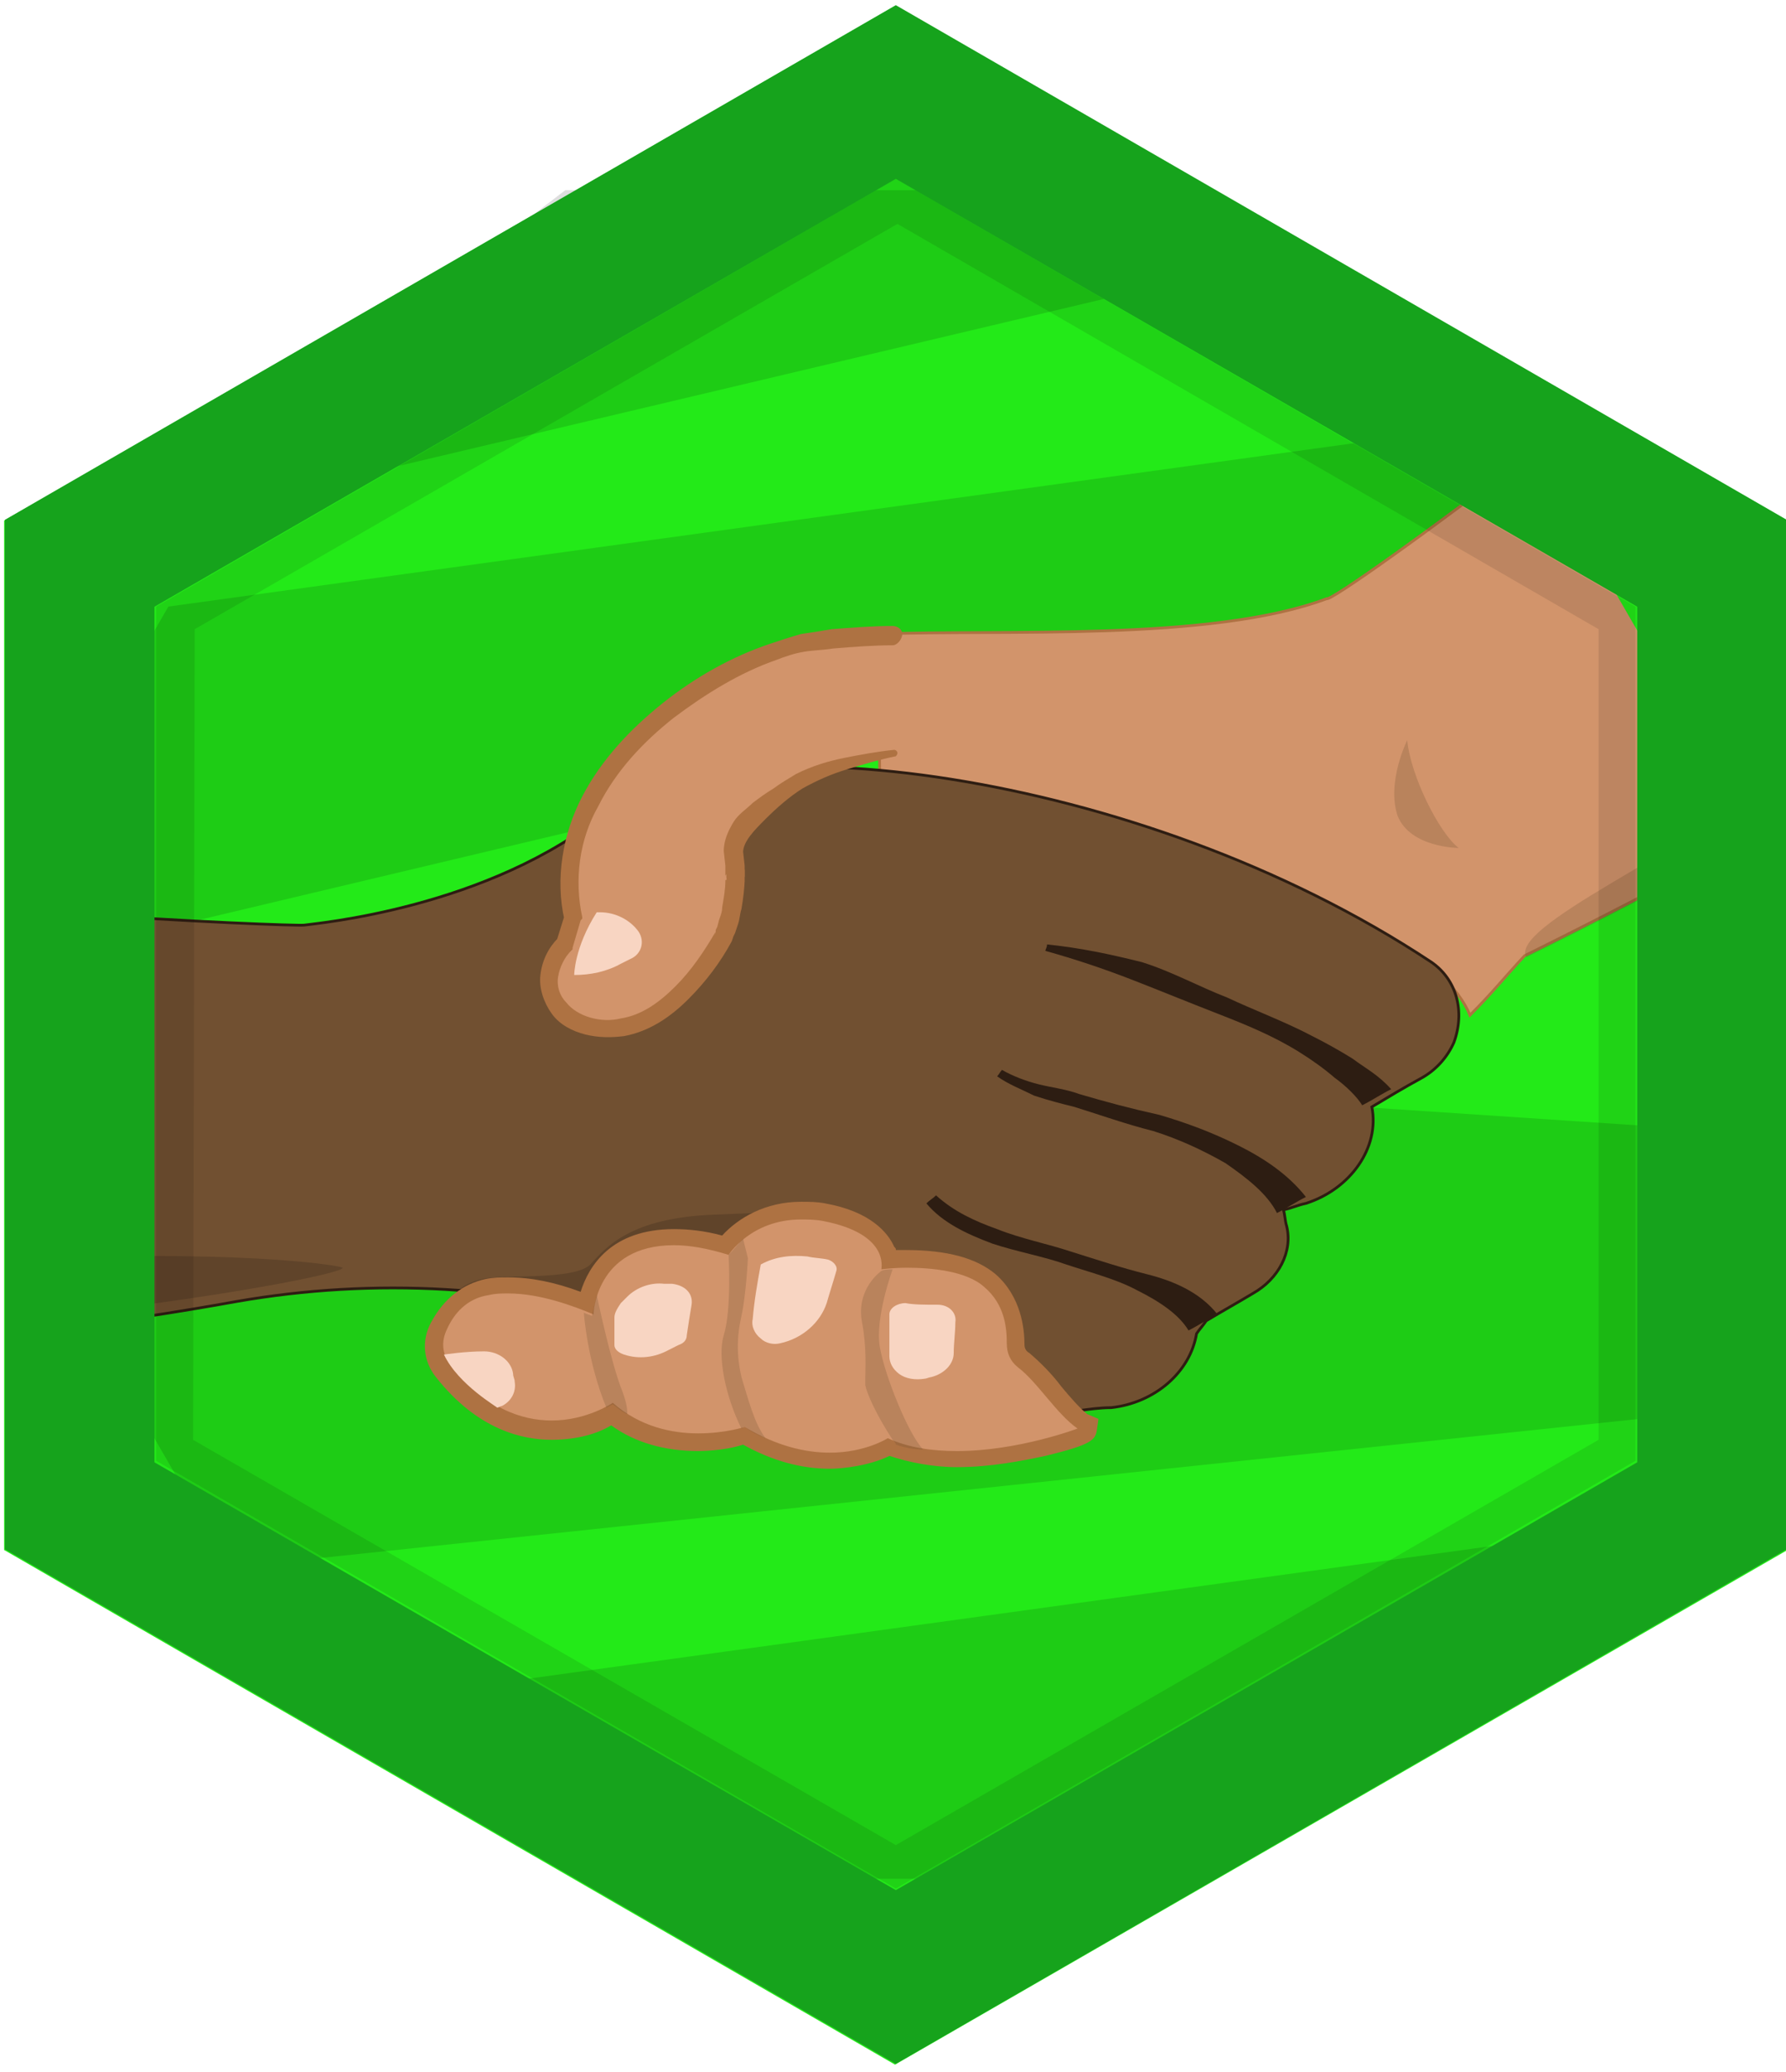 <svg xmlns="http://www.w3.org/2000/svg" xmlns:xlink="http://www.w3.org/1999/xlink" id="Layer_1" width="730.464" height="847.458" x="0" y="0" enable-background="new 54.553 171.886 730.464 847.458" version="1.1" viewBox="54.553 171.886 730.464 847.458" xml:space="preserve"><g><polygon fill="#23EA18" points="56.236 805.748 420.615 1016.219 785.654 805.748 785.654 384.802 420.615 174.331 56.236 384.802"/></g><g><g><defs><polygon id="SVGID_1_" points="221.654 249.639 22.363 594.946 221.654 940.253 620.236 940.253 819.527 594.946 620.236 249.639"/></defs><clipPath id="SVGID_2_"><use overflow="visible" xlink:href="#SVGID_1_"/></clipPath><g clip-path="url(#SVGID_2_)"><g opacity=".13"><path d="M820.228,638.491c-1.245,16.319-2.96,32.605-5.133,48.831l12.982-48.308L820.228,638.491z"/><path d="M756.091,716.426c1.421-8.169,2.926-16.318,4.186-24.516c0.578-3.765,1.142-7.532,1.663-11.305 c0.014-0.096,0.024-0.174,0.036-0.262c0.004-0.032,0.008-0.058,0.012-0.091c0.24-1.882,0.481-3.764,0.708-5.647 c1.591-13.198,2.853-26.436,3.789-39.697l-629.02-41.935L76.296,820.547l672.895-70.96 C751.792,738.597,754.155,727.555,756.091,716.426z"/></g><g opacity=".13"><path d="M745.406,395.256c-10.011,4.316-23.081,3.459-30.054-5.389c-10.659-13.526-21.882-26.591-33.577-39.219 c-3.305-2.11-6.622-4.2-9.954-6.266L46.698,430.514v20.762c2.752-0.967,5.694-1.501,8.746-1.501c14.707,0,27.015,12.282,27,27 c-0.029,28.257-1.294,56.471-2.747,84.679l677.258-160.921c-3.406-0.459-6.667-1.542-9.139-3.444 C747.018,396.473,746.208,395.869,745.406,395.256z"/><path d="M752.083,333.323c7.748,5.595,15.411,11.309,22.988,17.139c5.861,4.509,10.361,8.694,12.408,16.136 c1.917,6.969,0.932,14.569-2.722,20.805c-1.931,3.296-4.557,6.135-7.638,8.339l39.118-9.295l8.55-63.142L752.083,333.323z"/></g><g opacity=".13"><path d="M56.131,384.403c-7.037-12.012-3.507-30.436,9.686-36.941c18.775-9.257,36.24-20.885,52.879-33.542 c0.835-0.659,4.282-3.337,5.151-4.029c2.281-1.816,4.558-3.638,6.821-5.478c4.07-3.309,8.119-6.642,12.149-9.999 c8-6.664,15.946-13.391,23.958-20.04c13.406-11.125,27.151-21.839,40.969-32.454L46.698,264.11v138.78l26.036-6.164 C66.068,395.186,60.072,391.13,56.131,384.403z"/><path d="M537.071,274.025c-1.18-0.519-2.362-1.031-3.545-1.542c-2.637-1.074-5.279-2.137-7.944-3.137 c-4.12-1.546-8.27-2.998-12.455-4.33c-2.948,0.203-5.943-0.155-8.859-1.205c-3.682-1.326-7.227-2.933-11-4 c-14.152-4.002-22.78-18.953-18.857-33.213c4.106-14.931,18.796-21.746,33.213-18.858c1.717,0.344,3.426,0.718,5.131,1.113 c-1.656-2.635-2.872-5.492-3.575-8.465l-194.612,26.815c-19.724,15.587-39.712,30.837-59.676,46.115 c-5.156,3.946-10.312,7.893-15.455,11.855c-0.686,0.528-3.349,2.587-3.24,2.502c-0.189,0.146-0.379,0.293-0.568,0.44 c-2.062,1.601-4.124,3.202-6.182,4.809c-9.155,7.149-18.215,14.396-27.133,21.839c-32.218,26.884-64.245,55.367-101.416,75.297 l454.369-107.573c-0.144-0.069-0.286-0.139-0.43-0.208C548.953,279.445,543.047,276.656,537.071,274.025z"/><path d="M577.666,190.95c29.375,20.596,57.924,42.521,84.953,66.12l153.619-36.37l8.55-63.8L577.666,190.95z"/></g><g opacity=".13"><path d="M243.719,961.122c-21.926-11.19-44.072-21.895-66.133-32.804v81.653l109.224-25.837 C272.615,976.157,258.223,968.524,243.719,961.122z"/><path d="M182.689,870.489c6.11,3.218,12.275,6.333,18.461,9.382c23.844,11.752,47.761,23.304,71.415,35.438 c30.479,15.636,60.401,32.326,88.906,51.164l220.341-52.121c4.594-5.305,9.174-10.62,13.53-16.1 c0.09-0.113,0.188-0.236,0.289-0.365c1.249-1.652,2.493-3.311,3.734-4.97c2.804-3.748,5.602-7.502,8.449-11.217 c7.666-10,15.348-20.056,23.979-29.256c16.042-17.095,37.732-34.809,62.65-33.67c14.697,0.672,27,11.773,27,27 c0,14.209-12.287,27.673-27,27c-0.559-0.025-1.118-0.037-1.677-0.039c-0.158,0.04-0.31,0.08-0.449,0.121 c-0.513,0.149-1.022,0.309-1.53,0.472c-0.174,0.086-0.337,0.17-0.482,0.249c-2.533,1.372-4.979,2.896-7.321,4.573 c-0.101,0.086-0.199,0.17-0.313,0.268c-1.245,1.059-2.482,2.126-3.684,3.235c-4.325,3.994-8.409,8.235-12.328,12.627 l50.838-12.025c4.187-25.368,10.121-50.321,16.756-75.243c1.147-4.312,2.307-8.622,3.465-12.934L182.689,870.489z"/><path d="M795.679,786.099c-3.521,13.582-7.221,27.121-10.79,40.689c-3.66,13.916-7.208,27.873-10.229,41.944l173.124-40.952 l8.551-63.799L795.679,786.099z"/></g><g><g><path fill="#D2946B" stroke="#AE7242" stroke-miterlimit="10" stroke-width="1.127" d="M855.044,200.969 c-24.083,31.449-74.772,76.323-124.887,117.01c15.285,10.375,30.262,21.211,44.914,32.483 c5.861,4.509,10.361,8.694,12.408,16.136c1.917,6.969,0.932,14.569-2.722,20.805c-3.535,6.036-9.387,10.552-16.136,12.408 c-6.242,1.717-15.403,1.434-20.805-2.722c-0.8-0.615-1.606-1.221-2.408-1.834c-10.012,4.318-23.083,3.461-30.057-5.388 c-9.748-12.369-19.968-24.35-30.587-35.967c-47.794,36.908-86.403,63.951-87.551,62.803 c-47.356,17.758-132.86,12.496-183.506,14.47l0.658,59.195c80.9,13.813,222.969,51.303,241.386,96.686 c9.208-9.208,13.812-15.128,22.362-24.336c118.391-58.537,231.52-125.626,338.071-201.922 C960.938,308.835,907.004,255.559,855.044,200.969z"/></g><g><path fill="#715031" stroke="#2D1D12" stroke-miterlimit="10" stroke-width="1.127" d="M639.967,565.348 c-121.021-80.242-290.715-98.659-336.755-61.826c-48.672,40.121-120.364,46.041-124.311,46.698 c-2.818,0.256-44.75-1.184-98.396-5.059c-1.292,27.172-2.943,54.333-4.022,81.514c-1.003,25.274-1.577,50.591-0.803,75.881 c0.133,4.351,0.312,8.701,0.516,13.05c24.953-3.188,50.184-6.977,75.08-11.478c56.564-9.865,114.444-6.577,169.693,9.866 s109.183,34.201,174.298,34.859c4.604-0.657,9.208-1.315,13.813-1.315c17.758-1.974,32.229-14.47,34.859-30.256 c1.315-1.973,2.631-3.288,3.946-5.262c6.577-3.946,12.497-7.234,19.074-11.181c10.523-5.92,16.442-17.102,13.812-27.625 c-0.657-1.973-0.657-4.604-1.315-6.577c3.289-0.657,5.92-1.973,9.209-2.631c18.416-5.92,30.255-23.021,26.966-39.464 c6.578-3.946,13.155-7.893,20.39-11.839c5.92-3.288,10.524-8.551,13.155-14.47C653.78,585.738,650.491,572.584,639.967,565.348 z"/><path fill="none" stroke="#F9006C" stroke-miterlimit="10" stroke-width=".222" d="M174.955,482.475"/><path d="M343.333,569.953c-5.262,5.262-10.524,11.182-15.786,16.443 c-3.288,1.973-7.234,3.288-10.523,5.262c0,0-14.47,5.919-24.993,0.657c-7.235-3.288-17.759-17.101-5.262-36.832 c9.866-15.786,17.759-30.256,13.154-50.646" enable-background="new" opacity=".15"/><g opacity=".15"><path d="M375.562,667.297c0,0-11.182,0.657-28.94,1.315c-34.201,1.315-44.067,13.154-50.645,20.389 c-6.577,6.577-35.518,3.946-44.067,5.92c-19.732,4.604-15.128,21.047-9.208,25.651c13.812,1.974,17.758,4.604,31.57,5.92 C308.473,706.76,342.675,689.001,375.562,667.297z"/></g><g><path fill="#D2946B" d="M393.978,769.901c-11.839,0-23.678-3.288-34.859-10.523c-5.92,1.974-16.443,2.631-18.416,2.631 c-13.155,0-25.651-3.946-35.518-11.181c-4.604,2.631-13.813,6.577-24.336,6.577c-11.181,0-28.282-3.946-44.726-24.336 c-3.946-5.262-4.604-11.839-1.315-18.417c4.604-9.208,11.182-14.47,19.732-15.785c2.631-0.657,5.262-0.657,8.55-0.657 c9.209,0,20.39,2.631,31.571,7.234c2.631-13.812,13.812-26.967,36.175-26.967c6.577,0,13.154,1.315,21.047,3.289 c3.946-4.604,13.813-13.813,30.913-13.813c3.289,0,6.577,0,9.866,0.658c16.443,3.288,23.021,9.865,24.993,15.127 c0.658,1.315,1.315,2.631,1.315,3.946c1.974,0,3.947,0,6.578,0c11.181,0,25.65,1.315,34.201,8.551 c9.866,8.551,10.523,19.731,10.523,26.31c0,2.631,1.315,5.262,3.289,6.577c4.604,3.288,8.551,7.893,12.497,13.154 c3.946,4.604,7.893,9.208,11.181,11.839l1.974,1.315l-0.658,1.974c-0.657,5.262-36.175,12.496-53.275,12.496 c-10.523,0-20.39-1.315-28.282-4.604C412.394,767.27,403.186,769.901,393.978,769.901z"/><path fill="#AE7242" d="M382.139,670.585c2.631,0,5.919,0,9.208,0.658c26.967,5.262,23.678,19.073,23.678,19.731l0,0 c0,0,4.604-0.658,10.524-0.658c9.865,0,24.336,1.315,31.57,7.894c8.551,7.234,9.208,17.101,9.208,23.02 c0,3.947,1.315,7.235,4.604,9.866c7.893,5.92,15.785,19.074,24.336,24.994c0,0-24.336,9.208-49.33,9.208 c-9.865,0-19.731-1.315-28.282-5.262c0,0-9.208,5.919-23.678,5.919c-9.866,0-21.705-2.631-34.859-10.523l0,0l0,0 c0,0-7.893,2.631-19.074,2.631c-10.523,0-23.678-2.631-34.859-12.497l0,0l0,0c0,0-10.523,7.235-24.993,7.235 c-12.497,0-27.625-5.262-41.438-23.021c-3.288-3.946-3.946-9.208-1.315-14.47c2.632-5.92,7.894-12.497,17.102-13.813 c2.631-0.657,5.262-0.657,7.893-0.657c13.154,0,26.967,5.262,34.859,8.55c0,0,0.658-28.282,32.886-28.282 c6.577,0,13.813,1.315,22.363,3.946C352.541,685.054,361.749,670.585,382.139,670.585 M382.139,663.349 c-14.47,0-25.651,6.578-32.229,13.813c-7.235-1.973-13.813-2.631-19.732-2.631c-25.65,0-34.859,15.128-38.147,25.651 c-10.523-3.946-20.39-5.919-29.598-5.919c-3.289,0-5.92,0-9.208,0.657c-9.208,1.974-17.102,7.893-22.363,17.759 c-3.946,7.234-3.288,15.785,1.974,22.362c17.101,21.705,35.517,25.651,47.356,25.651c10.523,0,19.074-2.631,24.336-5.919 c9.865,7.234,22.362,10.523,35.517,10.523c0.658,0,10.523,0,18.416-2.631c11.84,6.577,23.679,9.865,35.518,9.865 c5.262,0,16.443-1.315,24.336-5.262c7.893,2.631,17.759,4.604,27.624,4.604c13.813,0,26.967-2.631,36.176-4.604 c19.073-4.604,20.389-6.577,21.047-10.523l0.657-4.604l-4.604-1.973c-3.289-2.631-7.235-7.235-10.523-11.182 c-3.946-5.262-8.551-9.865-13.155-13.812c-1.314-0.658-1.973-1.974-1.973-3.289c0-6.577-1.315-19.731-11.839-28.94 c-7.893-6.577-19.732-9.865-36.833-9.865c-1.315,0-2.631,0-3.946,0c0-0.658,0-0.658-0.657-1.315 c-2.632-5.92-9.866-14.47-28.283-17.759C388.716,663.349,385.427,663.349,382.139,663.349L382.139,663.349z"/></g><path fill="#F8D5C2" d="M236.123,725.834c0,0,8.551-1.315,16.443-1.315c5.92,0,11.182,3.946,11.839,9.208 c0,1.315,0.658,1.974,0.658,3.289c0.657,3.946-1.315,7.893-5.262,9.865c-0.658,0-1.315,0.658-1.974,0.658 C258.487,747.539,242.043,738.331,236.123,725.834z"/><path fill="#F8D5C2" d="M424.891,704.787c3.289,0.657,7.893,0.657,13.154,0.657c4.604,0,7.893,3.289,7.235,7.235 c0,3.946-0.658,8.55-0.658,12.497c0,4.604-3.946,8.55-9.208,9.865c-0.657,0-1.973,0.658-2.631,0.658 c-3.946,0.657-7.893,0-10.523-1.974l0,0c-2.631-1.973-3.946-4.604-3.946-7.234c0-5.92,0-11.84,0-17.102 C418.314,706.76,421.602,704.787,424.891,704.787z"/><path fill="#F8D5C2" d="M365.696,689.001L365.696,689.001c5.92-3.288,12.497-3.946,19.074-3.288 c2.631,0.657,5.919,0.657,8.551,1.315c1.973,0.657,3.946,2.631,3.288,4.604c-1.315,4.604-2.631,8.551-3.946,13.155 c-2.631,7.893-9.866,14.47-19.074,16.442l0,0c-2.631,0.658-5.919,0-7.893-1.973l0,0c-2.631-1.974-3.946-5.262-3.289-7.893 C363.065,703.471,364.38,696.236,365.696,689.001z"/><path fill="#F8D5C2" d="M308.473,704.787c0.658-0.658,1.974-1.974,2.632-2.631c3.946-3.946,9.865-5.92,15.127-5.262 c1.315,0,1.974,0,3.289,0c5.262,0.657,8.551,3.946,7.893,8.55c-0.657,3.946-1.315,7.893-1.974,12.497 c0,1.973-1.315,3.288-3.288,3.946c-1.315,0.657-2.631,1.315-3.946,1.974c-5.92,3.288-12.497,3.946-18.416,1.973l0,0 c-1.974-0.657-3.946-1.973-3.946-3.946c0-3.946,0-7.235,0-11.182C305.843,708.733,307.157,706.76,308.473,704.787z"/><g opacity=".26"><path fill="#715031" d="M309.131,740.962c-4.604-11.182-10.523-39.464-10.523-39.464c-0.657,2.631-1.315,5.92-1.973,8.551 c-1.315-0.658-1.974-0.658-3.289-1.315l0,0c0,0,1.315,19.731,9.208,38.806c1.315-0.658,2.631-1.315,2.631-1.315 c1.974,1.315,3.946,3.289,5.92,3.946C311.105,748.854,311.105,746.223,309.131,740.962z"/></g><g opacity=".26"><path fill="#715031" d="M414.367,722.546c-1.974-11.84,5.262-31.571,5.262-31.571l0,0c-1.315,0-3.289,0-4.604,0.657 c0,0-10.523,7.235-7.893,21.048c1.974,10.523,1.315,19.731,1.315,22.362c0,0.658,0,1.974,0,3.289 c0.658,3.288,3.946,11.181,11.182,22.362c0.658,0.658,1.315,1.315,1.315,1.974c3.946,1.315,7.235,1.973,11.182,1.973 C426.206,758.72,416.34,734.385,414.367,722.546z"/></g><g opacity=".26"><path fill="#715031" d="M357.803,710.049c1.973-9.208,2.631-23.679,2.631-23.679c-0.658-2.631-1.315-5.262-1.974-7.893l0,0 c-1.973,1.974-3.946,4.604-5.919,6.577c0,0,1.315,22.363-1.974,32.887c-2.631,8.551,0.658,24.993,7.235,38.148 c0.657-0.658,1.315-0.658,1.315-0.658c2.631,1.974,5.262,3.289,8.551,4.604c-4.604-5.92-7.235-16.443-9.866-24.994 C355.829,726.492,355.829,718.598,357.803,710.049z"/></g><g opacity=".26"><path fill="#715031" d="M359.118,519.966c0,0-2.631-7.893-7.235-9.866c0,0,6.577-1.973,12.497,3.946 C362.406,516.019,360.434,517.992,359.118,519.966z"/></g></g><g opacity=".26"><path fill="#715031" d="M916.87,381.185c0,0-55.249,56.564-117.733,99.316c-61.168,42.095-126.941,70.377-120.363,82.874 c118.391-58.538,231.52-125.626,338.071-201.923c-24.994-23.678-49.987-48.014-74.981-72.35 C933.971,320.016,926.078,350.929,916.87,381.185z"/></g><g opacity=".26"><path fill="#715031" d="M630.102,474.583c1.315,14.47,13.154,38.147,21.047,44.067c0,0-19.731,0-24.993-13.154 C621.551,491.683,630.102,474.583,630.102,474.583z"/></g><g opacity=".15"><path d="M75.369,686.175c0.051,5.461,0.144,10.922,0.311,16.382c0.077,2.521,0.172,5.043,0.272,7.564 c71.496-7.996,119.337-17.695,118.734-19.805C194.687,689.709,160.443,683.489,75.369,686.175z"/><path d="M21.529,687.264c-97.419-4.128-236.531-46.955-237.275-48.866c-0.541,1.758-23.627,76.92-20.377,77.569 c88.149,8.586,181.4,5.715,258.519-0.648C21.943,705.975,21.658,696.624,21.529,687.264z"/></g><g><path fill="#D2946B" d="M419.629,431.83c-13.154,0.658-28.94,1.315-36.833,3.289c-28.939,7.234-71.691,32.229-88.793,68.403 c-5.919,13.154-8.55,28.282-5.262,44.726c-1.315,3.288-1.973,6.577-3.288,10.523c-11.182,11.182-6.577,27.625,7.893,32.887 c13.812,5.262,35.517,1.973,57.222-36.175c0,0,4.604-10.524,4.604-23.021c0,0,0-4.604-1.315-11.84 c0-9.208,9.866-16.442,21.705-25.651c8.55-6.577,25.651-11.839,44.067-14.47"/><path fill="#AE7242" d="M419.629,435.776c-7.893,0-16.443,0.658-24.336,1.315c-3.946,0.658-7.893,0.658-11.839,1.316 c-3.946,0.657-7.893,1.973-11.182,3.288c-15.128,5.262-28.939,13.813-42.095,23.678c-12.496,9.866-23.678,21.705-30.912,36.176 c-7.894,13.812-9.866,30.255-6.578,45.383v0.657l-0.657,0.658l-3.289,11.182v0.657l-0.657,0.658 c-2.631,2.631-4.604,6.577-5.262,10.523c-0.658,3.946,0.657,7.893,3.288,10.523c4.604,5.92,14.471,8.551,22.363,6.577 c8.55-1.315,15.785-6.577,22.362-13.154s11.839-14.47,16.443-22.363l-0.658,1.974c0.658-1.974,0.658-1.315,0.658-1.974l0,0 v-0.657l0.657-1.315l0.658-2.631c0.657-1.974,1.315-3.289,1.315-5.262c0.657-3.946,1.315-7.235,1.315-11.182l7.234-1.973 c0,0,0,0-0.657-0.658c0,0-0.658-1.315-3.289-1.315c-1.315,0-2.631,1.315-2.631,1.315c-0.657,0.658-0.657,0.658-0.657,1.315 c0,0.658,0,0.658,0,0.658l0,0l0,0l0,0v-0.658v-0.657v-1.315v-2.632l-0.658-5.919l0,0l0,0c0-4.604,1.974-8.551,3.946-11.839 c1.974-3.289,5.262-5.262,7.893-7.893c2.631-1.974,5.263-3.947,8.551-5.92c2.631-1.974,5.92-3.946,9.208-5.92 c6.577-3.288,13.155-5.262,19.732-6.577s13.812-2.631,20.39-3.288c0.657,0,1.314,0.657,1.314,1.315 c0,0.657-0.657,1.315-0.657,1.315c-6.577,1.315-13.154,3.288-19.731,5.262c-6.577,1.973-12.497,4.604-18.417,7.893 c-5.262,3.289-10.523,7.893-15.127,12.497c-4.604,4.604-9.209,9.208-9.209,13.812v-0.657l0.658,5.92v3.288v1.315v0.658v0.657 l0,0l0,0l0,0v0.658c0,0,0,0.657-0.658,1.315c-0.657,0.657-1.315,1.315-2.631,1.315c-2.631,0-2.631-1.315-3.288-1.315 c0,0,0-0.658-0.658-0.658l7.235-1.973c0,3.946-0.658,8.55-1.315,12.496c-0.658,1.974-0.658,3.946-1.315,5.92l-1.315,3.946 l-0.658,1.315v0.658v0.657c0,0,0,0.658,0-1.315l-0.657,1.974c-4.604,8.55-10.523,16.442-17.759,23.678 s-15.785,13.154-26.309,15.128c-5.262,0.657-10.523,0.657-15.786-0.658c-5.262-1.315-10.523-3.946-13.812-8.55 c-3.289-4.604-5.262-10.524-4.604-15.786c0.658-5.919,3.289-11.181,7.235-15.128l-0.658,1.316l3.289-10.524v1.974 c-3.946-17.101-0.658-35.518,7.234-50.646c7.894-15.127,19.732-27.624,32.887-38.147s28.282-19.074,44.067-24.336 c3.946-1.315,7.893-2.631,12.497-3.946c4.604-0.658,8.55-1.315,12.497-1.974c8.55-0.657,16.442-1.315,24.993-1.315 c1.974,0,3.946,1.315,3.946,3.289C423.575,433.145,421.602,435.776,419.629,435.776L419.629,435.776z"/></g><path fill="#F8D5C2" d="M298.608,544.959c0.658,0,0.658,0,1.315,0c6.577,0,12.497,3.289,15.785,7.893l0,0 c2.631,3.947,1.315,9.209-3.288,11.182c-1.315,0.658-2.631,1.315-3.946,1.974c-5.92,3.288-12.497,4.604-19.074,4.604l0,0 C289.4,570.61,289.4,559.429,298.608,544.959z"/></g></g></g><g><defs><polygon id="SVGID_3_" points="247.445 300.775 69.445 595.775 243.445 899.775 599.445 903.775 772.445 593.775 688.445 350.775"/></defs><clipPath id="SVGID_4_"><use overflow="visible" xlink:href="#SVGID_3_"/></clipPath><g clip-path="url(#SVGID_4_)"><path fill="#2D1D12" d="M464.355,609.416c-0.658,0.658-1.315,1.974-1.974,2.632c4.604,3.288,9.866,5.262,15.128,7.893 c5.92,1.973,11.182,3.288,16.443,4.604c10.523,3.289,21.705,7.235,32.229,9.866c10.523,3.289,20.39,7.893,29.598,13.154 c8.551,5.92,17.101,12.497,21.047,20.39c3.946-1.974,7.893-4.604,11.839-6.577c-7.234-9.208-17.101-15.785-27.624-21.047 c-10.523-5.263-21.047-9.209-32.229-12.497c-11.839-2.631-21.705-5.262-32.887-8.551c-5.262-1.973-11.181-2.631-16.442-3.946 C474.22,614.02,468.958,612.048,464.355,609.416"/><path fill="#2D1D12" d="M437.388,660.719c-1.315,1.315-2.631,1.974-3.946,3.289c6.577,7.893,16.443,12.497,26.967,16.443 c9.865,3.288,21.047,5.262,30.255,8.55c9.866,3.289,20.39,5.92,28.94,10.524c9.208,4.604,17.101,9.865,21.047,16.442 c3.946-1.973,7.893-4.604,11.839-6.577c-7.234-9.208-18.416-13.812-28.939-16.443c-10.523-2.631-20.39-5.919-30.913-9.208 c-9.866-3.288-20.39-5.262-30.256-9.208C453.173,671.243,444.622,667.297,437.388,660.719"/><path fill="#2D1D12" d="M482.771,558.114c0,1.315-0.657,1.973-0.657,2.631c11.839,3.288,23.678,7.234,35.517,11.839 c11.839,4.604,23.021,9.208,34.859,13.813c11.84,4.604,23.021,9.208,33.544,15.785c5.263,3.288,9.866,6.577,14.471,10.523 c4.604,3.289,9.208,7.893,11.181,11.182c3.946-1.974,7.894-4.604,11.84-6.577c-5.263-5.92-10.524-8.551-15.786-12.497 c-5.262-3.289-11.181-6.577-16.442-9.208c-11.182-5.92-23.679-10.523-34.86-15.786c-11.839-4.604-22.362-10.523-34.859-14.47 C508.422,562.06,495.925,559.429,482.771,558.114"/></g></g></g><g><path fill="#16A31C" d="M117.732,419.991l303.212-174.955l303.211,174.955v349.911L420.944,944.857L117.732,769.902V419.991 M56.564,384.474V805.42l364.38,210.471L785.325,805.42V384.474L420.944,174.002L56.564,384.474L56.564,384.474z"/></g><path d="M134.176,429.199l287.426-165.747L708.37,429.199v331.494L420.944,926.441L133.517,760.693L134.176,429.199 M118.39,419.991v349.252l302.554,174.955l302.555-174.955V419.991L420.944,245.036L118.39,419.991L118.39,419.991z" opacity=".1"/><path fill="#AE7242" d="M351.883,533.778c0,0-0.657-6.577,0-6.577c0.658,0,3.289-9.209,3.289-9.209s2.631-0.657,2.631,0	c0,0.658,0.657,6.577,0.657,6.577l0.658,3.289v2.631c0,0-3.289,0.658-3.946,1.315C354.514,531.804,351.883,533.778,351.883,533.778z"/></svg>